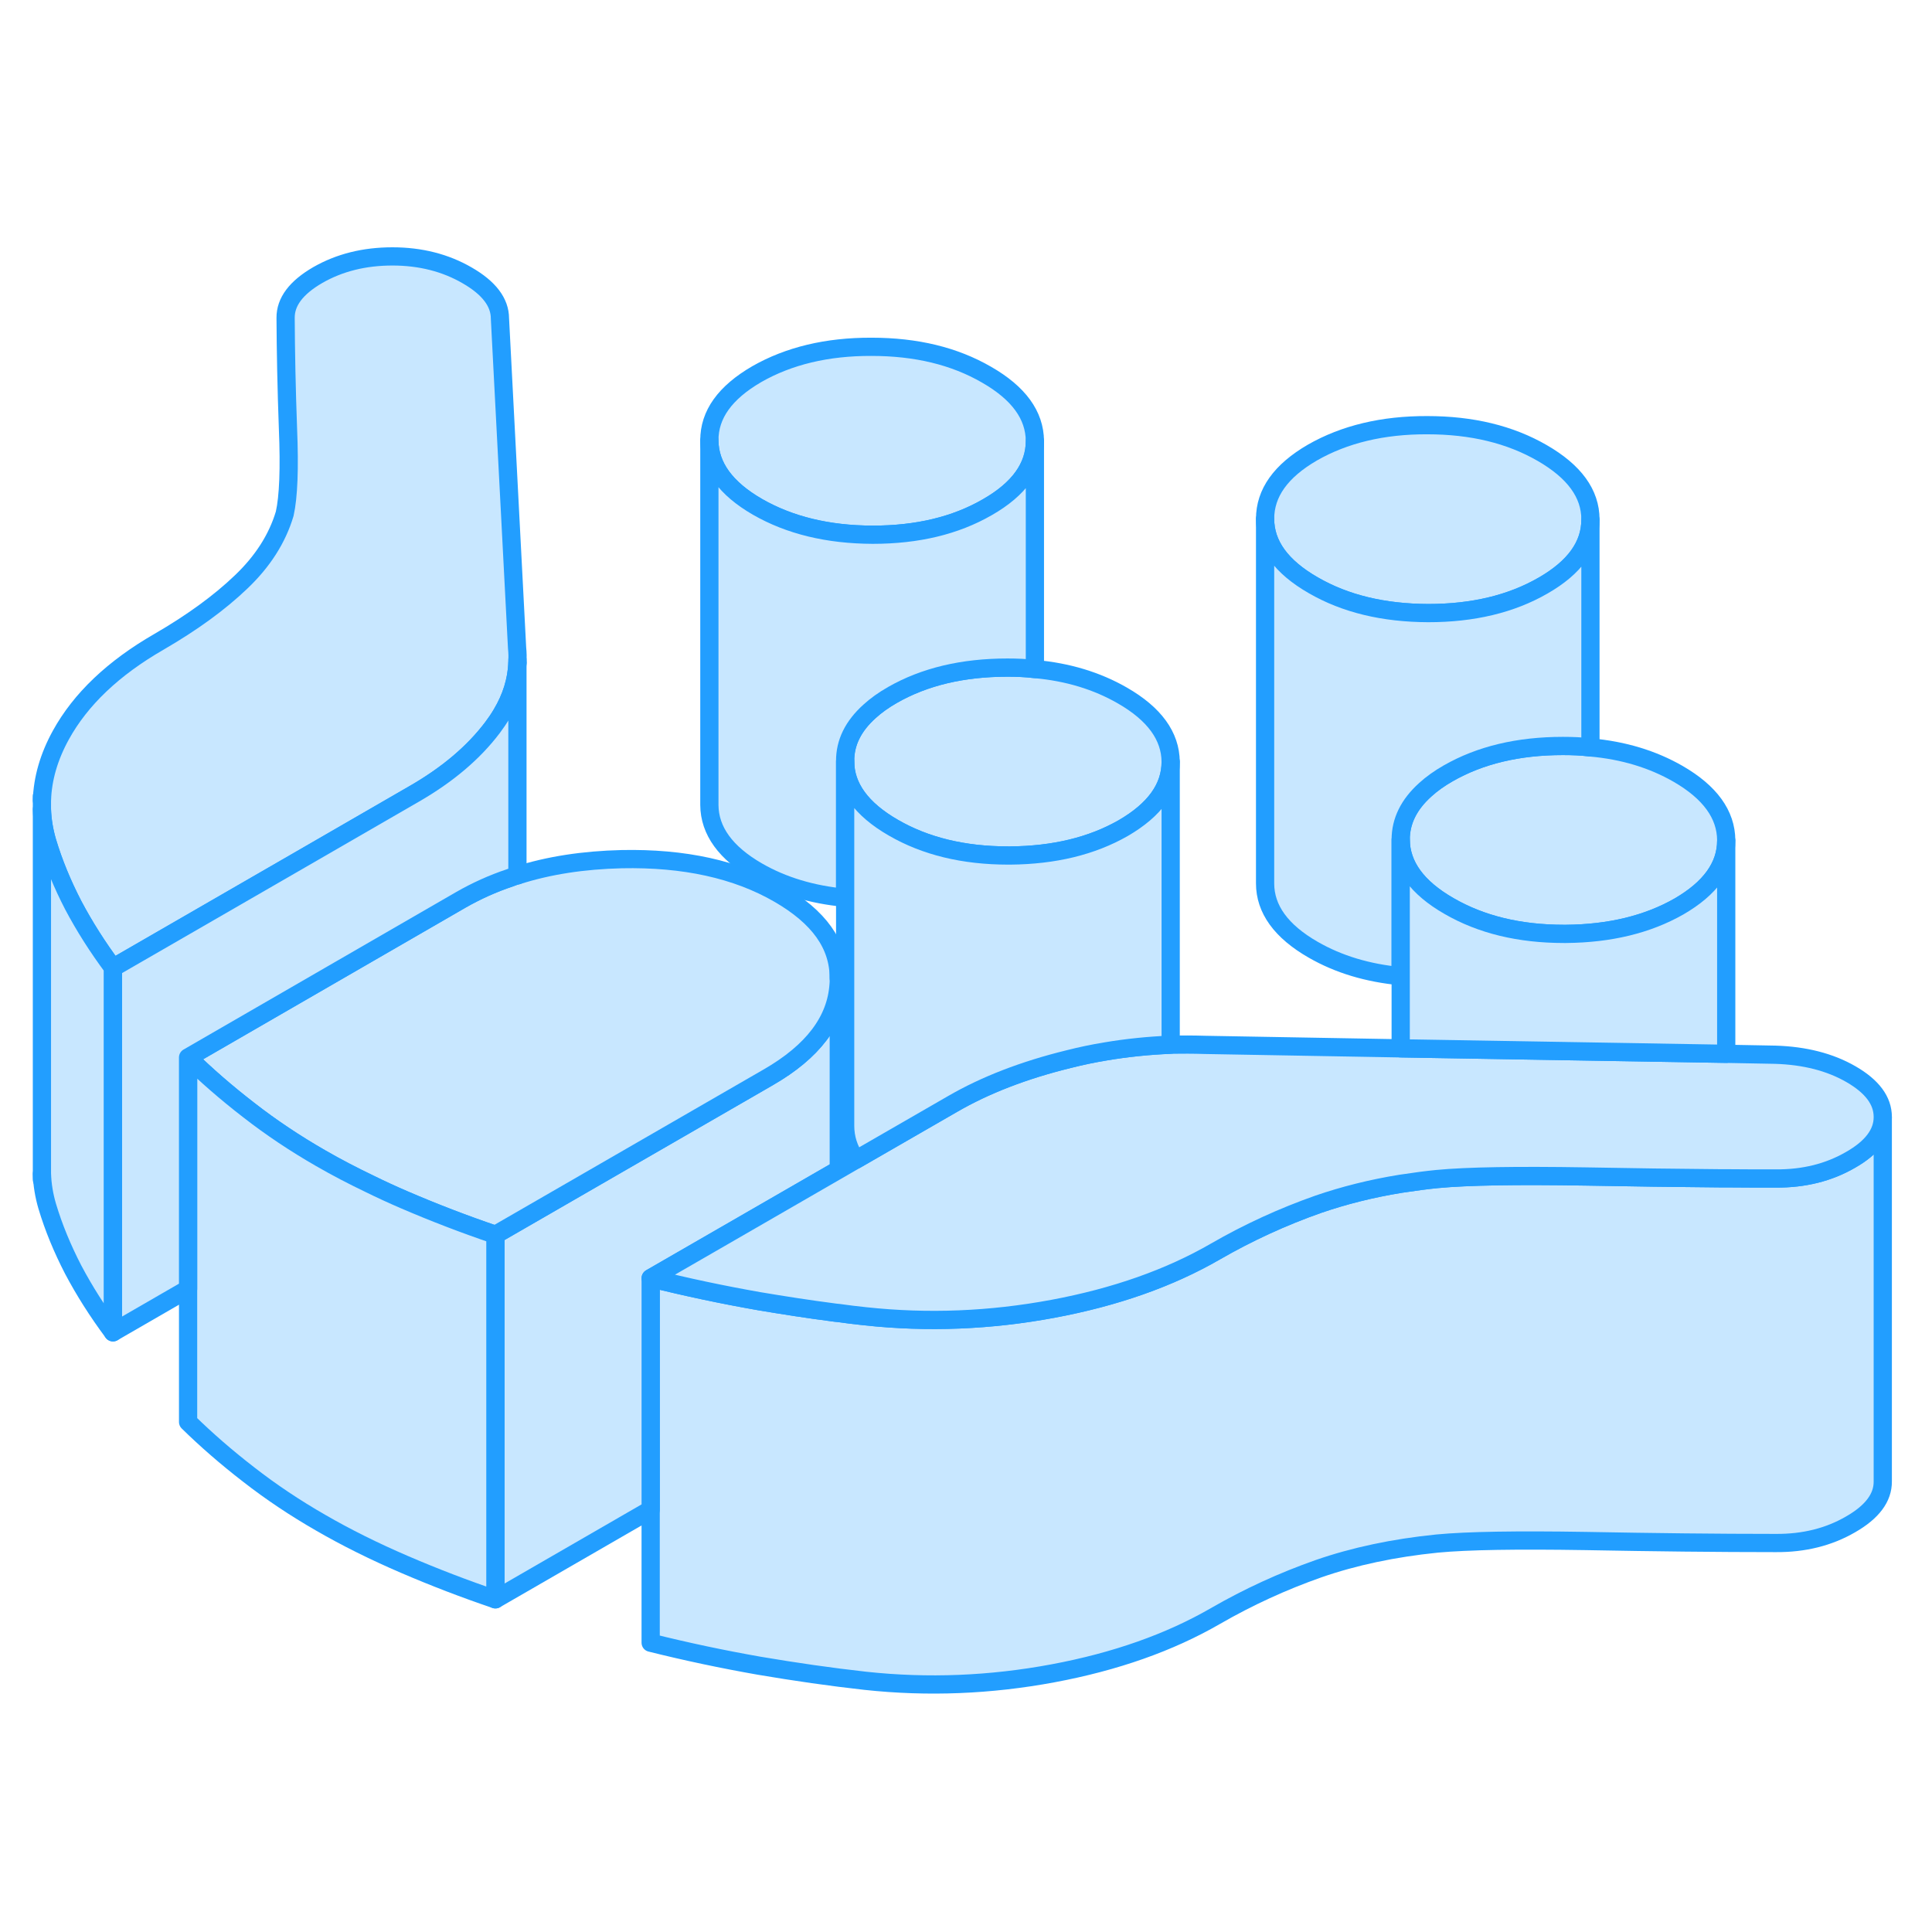 <svg width="48" height="48" viewBox="0 0 106 83" fill="#c8e7ff" xmlns="http://www.w3.org/2000/svg" stroke-width="1px" stroke-linecap="round" stroke-linejoin="round"><path d="M94.71 34.598V34.618C94.71 36.028 93.84 37.238 92.11 38.238C90.39 39.218 88.319 39.718 85.919 39.738H85.81C83.36 39.738 81.26 39.228 79.499 38.208C77.74 37.198 76.86 35.978 76.85 34.568C76.85 33.548 77.299 32.638 78.2 31.828C78.549 31.508 78.969 31.208 79.46 30.928C81.21 29.928 83.299 29.428 85.749 29.428C86.269 29.428 86.769 29.448 87.26 29.508C89.079 29.668 90.68 30.158 92.07 30.958C93.82 31.968 94.7 33.188 94.71 34.598Z" stroke="#229EFF" stroke-linejoin="round"/><path d="M103.299 49.798V69.778C103.309 70.668 102.719 71.458 101.529 72.138C100.339 72.828 98.979 73.168 97.439 73.158C94.219 73.158 90.729 73.118 86.989 73.048C83.239 72.988 80.529 73.028 78.849 73.188C76.469 73.428 74.299 73.888 72.339 74.568C70.379 75.258 68.499 76.118 66.679 77.168C64.169 78.618 61.199 79.668 57.769 80.308C54.339 80.948 50.909 81.088 47.479 80.718C45.589 80.508 43.639 80.228 41.639 79.888C39.649 79.538 37.659 79.118 35.699 78.628V58.628C37.659 59.118 39.649 59.538 41.639 59.888C43.009 60.118 44.349 60.328 45.669 60.498C45.789 60.518 45.899 60.528 46.009 60.538C46.499 60.608 46.989 60.668 47.479 60.718C50.909 61.088 54.339 60.948 57.769 60.308C61.199 59.668 64.169 58.618 66.679 57.168C68.499 56.118 70.379 55.258 72.339 54.568C73.739 54.088 75.239 53.708 76.849 53.448L77.059 53.418C77.649 53.328 78.239 53.248 78.849 53.188C80.529 53.028 83.239 52.988 86.989 53.048C89.559 53.098 92.019 53.128 94.349 53.148H94.709C95.639 53.158 96.549 53.158 97.439 53.158C98.979 53.168 100.339 52.828 101.529 52.138C102.709 51.468 103.299 50.678 103.299 49.798Z" stroke="#229EFF" stroke-linejoin="round"/><path d="M46.02 42.248V52.678L39.74 56.298L35.7 58.628V71.328L27.18 76.248V56.248L42.15 47.608C44.6 46.198 45.88 44.498 46.01 42.518C46.02 42.408 46.02 42.348 46.02 42.248Z" stroke="#229EFF" stroke-linejoin="round"/><path d="M56.78 12.698C56.78 14.108 55.92 15.328 54.17 16.328C52.42 17.338 50.33 17.838 47.88 17.838C45.42 17.838 43.32 17.318 41.56 16.308C39.81 15.298 38.93 14.078 38.92 12.668C38.91 11.248 39.78 10.038 41.52 9.028C43.27 8.028 45.37 7.518 47.82 7.528C50.27 7.528 52.37 8.038 54.13 9.058C55.89 10.068 56.77 11.278 56.78 12.698Z" stroke="#229EFF" stroke-linejoin="round"/><path d="M64.229 30.298C64.229 31.718 63.359 32.928 61.619 33.938C59.899 34.918 57.839 35.418 55.429 35.438H55.319C52.869 35.438 50.769 34.928 49.009 33.908C47.259 32.898 46.369 31.678 46.369 30.268C46.359 29.248 46.809 28.338 47.709 27.528C48.059 27.208 48.479 26.908 48.969 26.628C50.719 25.628 52.819 25.128 55.269 25.128C55.789 25.128 56.289 25.148 56.779 25.208C58.589 25.368 60.189 25.858 61.579 26.658C63.339 27.668 64.219 28.888 64.229 30.298Z" stroke="#229EFF" stroke-linejoin="round"/><path d="M87.26 16.998V17.018C87.26 18.428 86.39 19.638 84.66 20.628C82.91 21.638 80.81 22.138 78.36 22.138C75.91 22.128 73.81 21.628 72.05 20.608C70.29 19.598 69.41 18.378 69.41 16.968C69.41 15.548 70.27 14.338 72.01 13.328C73.76 12.328 75.86 11.818 78.31 11.828C80.76 11.828 82.86 12.338 84.62 13.358C86.37 14.368 87.26 15.578 87.26 16.998Z" stroke="#229EFF" stroke-linejoin="round"/><path d="M103.299 49.778V49.798C103.299 50.678 102.709 51.468 101.529 52.138C100.339 52.828 98.979 53.168 97.439 53.158C96.549 53.158 95.639 53.158 94.709 53.148H94.349C92.019 53.128 89.559 53.098 86.989 53.048C83.239 52.988 80.529 53.028 78.849 53.188C78.239 53.248 77.649 53.328 77.059 53.418L76.849 53.448C75.239 53.708 73.739 54.088 72.339 54.568C70.379 55.258 68.499 56.118 66.679 57.168C64.169 58.618 61.199 59.668 57.769 60.308C54.339 60.948 50.909 61.088 47.479 60.718C46.989 60.668 46.499 60.608 46.009 60.538C45.899 60.528 45.789 60.518 45.669 60.498C44.349 60.328 43.009 60.118 41.639 59.888C39.649 59.538 37.659 59.118 35.699 58.628L39.739 56.298L46.009 52.678L46.959 52.128L52.249 49.078C54.059 48.028 56.189 47.208 58.639 46.608C59.309 46.438 59.979 46.298 60.649 46.188C61.829 45.988 63.019 45.868 64.229 45.818C64.849 45.808 65.469 45.808 66.099 45.828L76.849 46.018L94.709 46.318L97.399 46.368C99.009 46.418 100.399 46.768 101.559 47.438C102.719 48.108 103.299 48.888 103.299 49.778Z" stroke="#229EFF" stroke-linejoin="round"/><path d="M46.02 42.168V42.248C46.02 42.348 46.02 42.408 46.01 42.518C45.88 44.498 44.6 46.198 42.15 47.608L27.18 56.248C25.5 55.678 23.83 55.038 22.18 54.328C21.53 54.048 20.9 53.758 20.29 53.458C19.35 53.008 18.45 52.538 17.6 52.048C16.19 51.238 14.87 50.358 13.64 49.398C12.41 48.448 11.31 47.488 10.32 46.518L25.29 37.868C26.13 37.388 27.03 36.978 27.99 36.658C28.12 36.608 28.25 36.558 28.39 36.528C30.11 35.978 32.02 35.688 34.11 35.638C37.54 35.568 40.41 36.198 42.73 37.538C44.93 38.808 46.02 40.318 46.02 42.168Z" stroke="#229EFF" stroke-linejoin="round"/><path d="M28.39 24.868C28.35 25.838 28.06 26.778 27.52 27.678C27.38 27.918 27.21 28.168 27.03 28.408C25.99 29.788 24.56 30.998 22.74 32.048L15.73 36.098L6.2 41.598C5.35 40.458 4.63 39.318 4.02 38.168C3.42 37.008 2.94 35.848 2.59 34.678C2.42 34.098 2.32 33.498 2.3 32.908V32.408C2.34 31.218 2.68 30.028 3.34 28.828C4.42 26.868 6.21 25.158 8.73 23.708C10.54 22.658 12.04 21.568 13.22 20.438C14.41 19.308 15.21 18.058 15.62 16.688C15.83 15.758 15.89 14.198 15.8 12.018C15.72 9.838 15.68 7.808 15.67 5.948C15.66 5.058 16.25 4.278 17.44 3.588C18.63 2.908 19.99 2.568 21.53 2.568C23.07 2.568 24.44 2.918 25.63 3.608C26.83 4.298 27.43 5.088 27.43 5.978L28.37 24.048C28.4 24.328 28.4 24.598 28.39 24.868Z" stroke="#229EFF" stroke-linejoin="round"/><path d="M27.18 56.248V76.248C25.5 75.678 23.83 75.038 22.18 74.328C20.53 73.618 19 72.858 17.6 72.048C16.19 71.238 14.87 70.358 13.64 69.398C12.41 68.448 11.31 67.488 10.32 66.518V46.518C11.31 47.488 12.41 48.448 13.64 49.398C14.87 50.358 16.19 51.238 17.6 52.048C18.45 52.538 19.35 53.008 20.29 53.458C20.9 53.758 21.53 54.048 22.18 54.328C23.83 55.038 25.5 55.678 27.18 56.248Z" stroke="#229EFF" stroke-linejoin="round"/><path d="M6.2 41.598V61.598C5.35 60.458 4.63 59.318 4.02 58.168C3.42 57.008 2.94 55.848 2.59 54.678C2.42 54.098 2.32 53.498 2.3 52.908V32.908C2.32 33.498 2.42 34.098 2.59 34.678C2.94 35.848 3.42 37.008 4.02 38.168C4.63 39.318 5.35 40.458 6.2 41.598Z" stroke="#229EFF" stroke-linejoin="round"/><path d="M2.3 53.218V52.908" stroke="#229EFF" stroke-linejoin="round"/><path d="M2.3 32.408V32.188" stroke="#229EFF" stroke-linejoin="round"/><path d="M28.389 24.868V36.528C28.249 36.558 28.119 36.608 27.989 36.658C27.029 36.978 26.129 37.388 25.289 37.868L10.319 46.518V59.218L6.199 61.598V41.598L15.729 36.098L22.739 32.048C24.559 30.998 25.989 29.788 27.029 28.408C27.209 28.168 27.379 27.918 27.519 27.678C28.059 26.778 28.349 25.838 28.389 24.868Z" stroke="#229EFF" stroke-linejoin="round"/><path d="M28.39 24.868V24.698" stroke="#229EFF" stroke-linejoin="round"/><path d="M56.78 12.698V25.208C56.29 25.148 55.79 25.128 55.27 25.128C52.82 25.128 50.72 25.628 48.97 26.628C48.48 26.908 48.06 27.208 47.71 27.528C46.81 28.338 46.36 29.248 46.37 30.268V37.758C44.55 37.588 42.95 37.108 41.56 36.308C39.81 35.298 38.93 34.078 38.92 32.668V12.668C38.93 14.078 39.81 15.298 41.56 16.308C43.32 17.318 45.42 17.828 47.88 17.838C50.33 17.838 52.42 17.338 54.17 16.328C55.92 15.328 56.78 14.108 56.78 12.698Z" stroke="#229EFF" stroke-linejoin="round"/><path d="M87.26 17.018V29.508C86.77 29.448 86.27 29.428 85.75 29.428C83.3 29.428 81.21 29.928 79.46 30.928C78.97 31.208 78.55 31.508 78.2 31.828C77.3 32.638 76.85 33.548 76.85 34.568V42.058C75.04 41.888 73.44 41.408 72.05 40.608C70.29 39.598 69.41 38.378 69.41 36.968V16.968C69.41 18.378 70.29 19.598 72.05 20.608C73.81 21.628 75.91 22.128 78.36 22.138C80.81 22.138 82.91 21.638 84.66 20.628C86.39 19.638 87.26 18.428 87.26 17.018Z" stroke="#229EFF" stroke-linejoin="round"/><path d="M94.71 34.618V46.318L76.85 46.018V34.568C76.86 35.978 77.74 37.198 79.499 38.208C81.26 39.228 83.36 39.738 85.81 39.738H85.919C88.319 39.718 90.39 39.218 92.11 38.238C93.84 37.238 94.71 36.028 94.71 34.618Z" stroke="#229EFF" stroke-linejoin="round"/><path d="M64.23 30.298V45.818C63.02 45.868 61.83 45.988 60.65 46.188C59.98 46.298 59.31 46.438 58.64 46.608C56.19 47.208 54.06 48.028 52.25 49.078L46.96 52.128C46.56 51.548 46.37 50.928 46.37 50.268V30.268C46.37 31.678 47.26 32.898 49.01 33.908C50.77 34.928 52.87 35.438 55.32 35.438H55.43C57.84 35.418 59.9 34.918 61.62 33.938C63.36 32.928 64.23 31.718 64.23 30.298Z" stroke="#229EFF" stroke-linejoin="round"/><path d="M46.02 42.168V41.858" stroke="#229EFF" stroke-linejoin="round"/></svg>